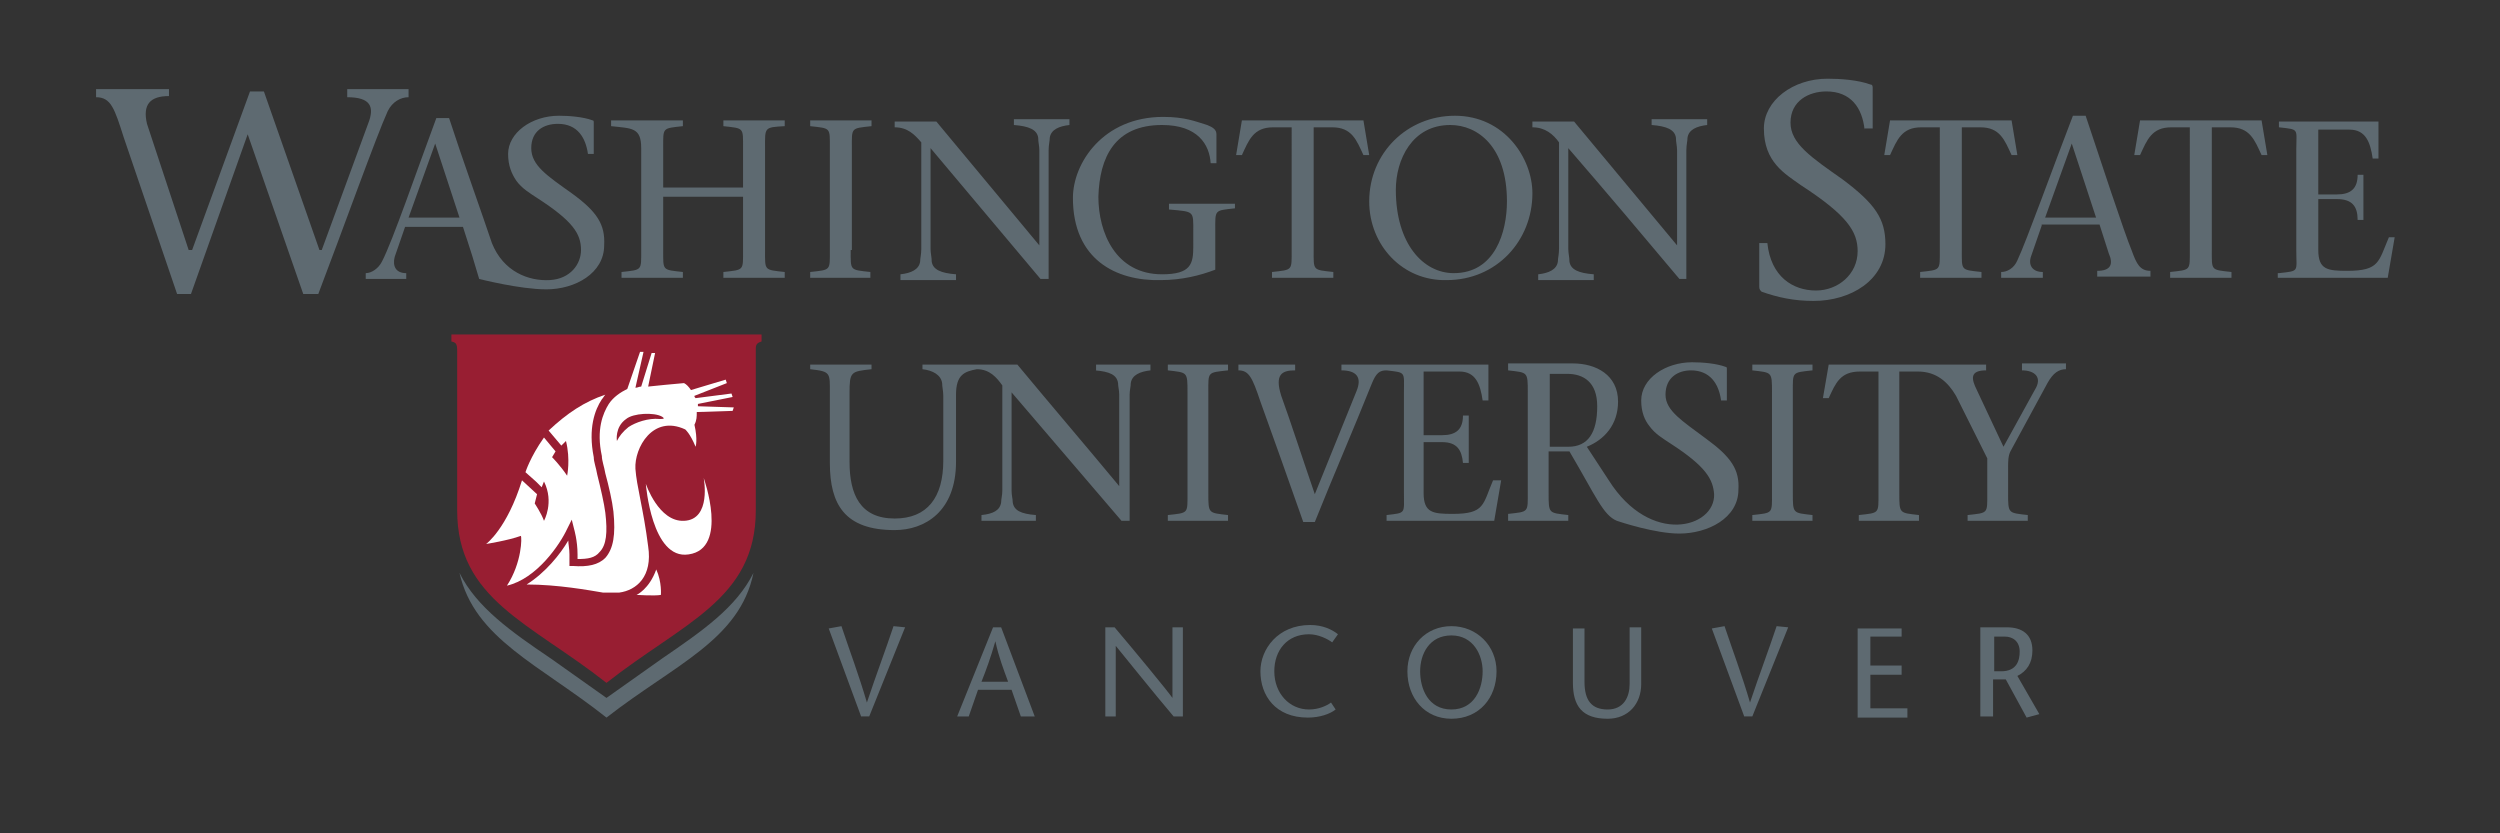 <?xml version="1.0" encoding="utf-8"?>
<!-- Generator: Adobe Illustrator 21.1.0, SVG Export Plug-In . SVG Version: 6.00 Build 0)  -->
<svg version="1.1" id="Layer_1" xmlns="http://www.w3.org/2000/svg" xmlns:xlink="http://www.w3.org/1999/xlink" x="0px" y="0px"
	 viewBox="0 0 216 72" style="enable-background:new 0 0 216 72;" xml:space="preserve">
<rect x="0" y="0" width="216" height="72" fill="#333333" stroke="none"/>
<style type="text/css">
	.st0{fill:#5E6A71;}
	.st1{fill:#981E32;}
	.st2{fill:#FFFFFF;}
</style>
<g>
	<path class="st0" d="M74.4,61.9l-2.8-7.6l1.1-0.2c0.7,2.1,1.5,4.2,2.2,6.6h0c0.8-2.4,1.6-4.5,2.3-6.6l1,0.1l-3.1,7.7H74.4z"/>
	<path class="st0" d="M86.5,54.2l2.9,7.7h-1.2l-0.8-2.3h-2.9l-0.8,2.3h-1l3.1-7.7H86.5z M87.1,58.9c-0.4-1.1-0.8-2.1-1.1-3.5h0
		c-0.4,1.4-0.8,2.5-1.2,3.5H87.1z"/>
	<path class="st0" d="M102.2,61.9h-0.8c-1.7-2-4.5-5.5-5-6.1h0v6.1h-0.9v-7.7h0.8c1.7,2,4.5,5.4,5,6.1h0v-6.1h0.9V61.9z"/>
	<path class="st0" d="M115.1,55.5c-0.4-0.3-1.2-0.7-2-0.7c-1.9,0-3,1.4-3,3.2c0,1.9,1.3,3.3,3,3.3c0.8,0,1.5-0.3,1.9-0.6l0.4,0.6
		c-0.5,0.4-1.4,0.7-2.4,0.7c-2.8,0-4.1-1.9-4.1-4c0-1.9,1.5-4,4.3-4c1.1,0,1.9,0.4,2.4,0.8L115.1,55.5z"/>
	<path class="st0" d="M121.6,58c0-2.2,1.6-3.9,3.8-3.9c2.2,0,3.9,1.7,3.9,3.9c0,2.3-1.5,4.1-3.9,4.1C123.1,62.1,121.6,60.3,121.6,58
		z M128.1,58c0-1.4-0.8-3.1-2.7-3.1c-1.9,0-2.7,1.6-2.7,3.1c0,1.5,0.7,3.3,2.7,3.3C127.4,61.3,128.1,59.5,128.1,58z"/>
	<path class="st0" d="M136.9,54.2v4.7c0,1.6,0.6,2.4,2,2.4c1.4,0,1.9-1.1,1.9-2.2v-4.9h1v4.9c0,1.7-1.1,3-2.9,3c-2.2,0-3-1.1-3-3.1
		v-4.7H136.9z"/>
	<path class="st0" d="M150.7,61.9l-2.8-7.6l1.1-0.2c0.7,2.1,1.5,4.2,2.2,6.6h0c0.8-2.4,1.6-4.5,2.3-6.6l1,0.1l-3.1,7.7H150.7z"/>
	<path class="st0" d="M164.3,55h-2.7v2.5h2.7v0.8h-2.7v2.9h3.2v0.8h-4.3v-7.7h3.8V55z"/>
	<path class="st0" d="M171.2,54.2h2.2c1.3,0,2.2,0.6,2.2,2c0,1.1-0.5,1.8-1.3,2.2l1.9,3.3l-1.1,0.3l-1.8-3.3h-1.1v3.2h-1.1V54.2z
		 M172.3,58h0.6c1.4,0,1.6-1,1.6-1.7c0-0.9-0.6-1.3-1.3-1.3h-0.9V58z"/>
</g>
<g>
	<g>
		<g>
			<g>
				<g>
					<path class="st0" d="M57.2,56.9l-4.8,3.4l-4.8-3.4c-3.4-2.3-6.4-4.4-7.9-7.4c1.3,5.7,6.9,7.9,12.7,12.5
						c5.9-4.6,11.5-6.7,12.7-12.5C63.6,52.5,60.7,54.5,57.2,56.9z"/>
					<g>
						<path class="st1" d="M39,28.9v0.6c0.4,0.1,0.5,0.2,0.5,0.8v13.8c0,7.7,6.3,9.7,12.9,14.9c6.6-5.2,12.9-7.2,12.9-14.9v-14
							c0-0.4,0.2-0.5,0.5-0.6v-0.6H39z"/>
					</g>
				</g>
			</g>
		</g>
		<g>
			<g>
				<g>
					<path class="st2" d="M55,51.4c0,0,1.1-0.5,1.7-2.2c0.5,1.1,0.4,2.2,0.4,2.2C56.6,51.5,55,51.4,55,51.4z"/>
					<path class="st2" d="M60.8,41.3c0,0,0.7,3.6-1.7,3.7c-2.2,0.1-3.3-3.2-3.3-3.2s0.5,6.6,3.7,6.1C63,47.4,60.8,41.3,60.8,41.3z"
						/>
				</g>
			</g>
			<path class="st2" d="M43.8,50.6L43.8,50.6c2.6-0.6,4.6-3.6,5.2-4.9l0.4-0.8l0.2,0.8c0,0,0.3,1,0.3,2.2c0,0.1,0,0.3,0,0.4
				c0.9,0,1.5-0.1,1.9-0.6c0.6-0.6,0.7-1.7,0.5-3.4c-0.1-0.8-0.4-2.1-0.7-3.3c-0.1-0.6-0.3-1.1-0.3-1.5c-0.5-2.5,0.1-4.1,0.7-5
				c0.1-0.1,0.2-0.3,0.3-0.4c-1.8,0.6-3.3,1.6-4.9,3.1l1.1,1.3l0.4-0.4c0.4,1.6,0.1,3,0.1,3c-0.6-0.9-1.3-1.6-1.3-1.6l0.3-0.5
				l-1-1.2L47,37.8c-1.2,1.7-1.6,3-1.6,3l0.9,0.8l0.5,0.5l0.2-0.5C47.9,43.4,47,45,47,45c-0.2-0.6-0.8-1.5-0.8-1.5l0.2-0.8l-1.3-1.2
				c-1.3,4.2-3.1,5.5-3.1,5.5s1.9-0.3,3-0.7C45.1,46.4,45.1,48.6,43.8,50.6z"/>
			<path class="st2" d="M63.3,35.5l-3.1,0.1c0,0.4,0,0.7-0.2,1.1c0.3,1.3,0.1,1.9,0.1,1.9c-0.5-1.2-0.9-1.5-0.9-1.5
				c-2.8-1.3-4.4,1.6-4.3,3.4c0.1,1.5,0.7,3.5,1.1,6.7c0.4,2.6-1,3.8-2.5,4c0,0-0.1,0-0.1,0c0,0,0,0,0,0c-0.2,0-0.5,0-0.8,0
				c0,0,0,0,0,0c0,0-0.1,0-0.1,0c-0.1,0-0.2,0-0.4,0c-1.2-0.2-3.9-0.7-6.6-0.7c1.6-1,2.9-2.6,3.6-3.8c0,0.3,0.1,0.7,0.1,1.2
				c0,0.2,0,0.4,0,0.7l0,0.3l0.3,0c1.3,0.1,2.2-0.1,2.8-0.7c0.7-0.8,0.9-2,0.7-4c-0.1-0.9-0.4-2.2-0.7-3.3c-0.1-0.6-0.3-1.1-0.3-1.5
				c-0.5-2.3,0.1-3.7,0.6-4.5c0.4-0.6,1-1,1.6-1.3c0,0,0,0,0,0l1.1-3.2h0.3l-0.7,3.1c0.2,0,0.3-0.1,0.5-0.1l0.9-2.9h0.3L56,33.4
				c0.9-0.1,2-0.2,3.1-0.3c0.2,0.1,0.4,0.3,0.6,0.6l3-0.9l0.1,0.3l-2.8,1.1c0,0.1,0,0.1,0.1,0.2l3.1-0.4l0.1,0.3l-3,0.6
				c0,0.1,0,0.1,0,0.2l3.1,0.1L63.3,35.5z M54.3,36.9c0.6-0.4,1.7-0.8,2.7-0.7c0.3,0,0.5,0,0.2-0.2c-0.7-0.4-2.5-0.3-3.1,0.2
				c-1,0.7-0.8,1.9-0.8,1.9C53.5,37.7,53.8,37.3,54.3,36.9z"/>
		</g>
	</g>
	<g>
		<g>
			<path class="st0" d="M147.4,37.9c-2-1.5-3.5-2.4-3.5-3.8c0-1.5,1.1-2.1,2.2-2.1c1.6,0,2.4,1.1,2.6,2.6h0.5v-2.7
				c0-0.1,0-0.2-0.1-0.2c-0.8-0.3-2-0.4-2.9-0.4c-2.3,0-4.4,1.4-4.4,3.3c0,1,0.3,1.7,0.7,2.2h0c0,0,0,0,0,0c0.5,0.7,1.2,1.1,1.8,1.5
				c3.1,2,3.7,3.1,3.8,4.4c0.1,2.9-5.5,4.5-9.1-1.2l-1.9-2.9c1.5-0.6,2.7-1.9,2.7-3.9c0-2.3-1.9-3.3-3.9-3.3h-5.6V32
				c1.7,0.2,1.7,0.1,1.7,1.9v8.6c0,1.8,0.1,1.7-1.7,1.9V45h5.2v-0.5c-1.7-0.2-1.7-0.1-1.7-1.9V39h1.8c2.3,3.9,2.9,5.5,4.1,6
				c0.3,0.1,3.3,1.1,5.4,1.1c2.4,0,5.1-1.3,5.1-3.8C150.3,40.6,149.6,39.5,147.4,37.9z M135.5,38.6h-1.6v-6.3h1.5
				c1.4,0,2.6,0.7,2.6,2.8C138,37.4,137.2,38.6,135.5,38.6z"/>
			<path class="st0" d="M94.6,32c1.3,0.1,1.9,0.4,2,1.1c0,0.3,0.1,0.6,0.1,1V42h0c-2.9-3.5-5.9-7-8.8-10.5h-8.2v0.4
				c0.9,0.1,1.6,0.5,1.7,1.2c0,0.3,0.1,0.7,0.1,1.1v5.6c0,3.2-1.4,5-4.2,5c-3,0-3.9-2.1-3.9-4.9V34c0-1.9,0.1-1.9,1.9-2.1v-0.4H70
				v0.4c1.8,0.2,1.7,0.3,1.7,2.1v6c0,3.6,1.3,5.8,5.6,5.8c2.6,0,5.3-1.6,5.3-5.9v-5.7c0,0,0-0.1,0-0.1c0-1.7,0.7-2,1.8-2.2l0,0
				c1.1,0,1.7,0.7,2.2,1.4v9.1c0,0.4-0.1,0.7-0.1,1c-0.1,0.7-0.7,1-1.7,1.1V45h4.7v-0.5c-1.3-0.1-1.9-0.4-2-1.1c0-0.3-0.1-0.6-0.1-1
				v-8.5C96.9,45,96.9,45,96.9,45h0.7V34.1c0-0.4,0.1-0.7,0.1-1c0.1-0.7,0.8-1,1.7-1.1v-0.5h-4.7V32z"/>
			<path class="st0" d="M100.9,32c1.7,0.2,1.7,0.1,1.7,1.9v8.7c0,1.8,0.1,1.7-1.7,1.9V45h5.2v-0.5c-1.7-0.2-1.7-0.1-1.7-1.9v-8.7
				c0-1.8-0.1-1.7,1.7-1.9v-0.5h-5.2V32z"/>
			<path class="st0" d="M125.5,44.4c-1.7,0-2.5-0.1-2.5-1.8v-4.4h1.6c1.3,0,1.7,0.7,1.8,1.8h0.5v-4.1h-0.5c0,1.2-0.6,1.7-1.8,1.7
				H123v-5.5h3.1c1.4,0,1.8,1.1,2,2.5h0.5v-3.1h-8.9h-3.8V32c1.3,0,1.8,0.6,1.3,1.8c-1.2,3-2.4,5.9-3.6,8.9c-1-2.9-2.1-6.3-2.9-8.5
				c-0.6-1.9,0.1-2.2,1.2-2.2v-0.5h-4.9V32c0.9,0,1.2,0.6,1.9,2.7c1.2,3.3,2.5,7,3.7,10.4h1c1.6-4,3.3-7.9,4.9-11.9
				c0.4-1,0.7-1.2,1.3-1.2c1.7,0.2,1.5,0.1,1.5,1.9v8.7c0,1.8,0.2,1.7-1.5,1.9V45h9.3l0.6-3.5H129C128.1,43.6,128.3,44.4,125.5,44.4
				z"/>
			<path class="st0" d="M151.4,32c1.7,0.2,1.7,0.1,1.7,1.9v8.7c0,1.8,0.1,1.7-1.7,1.9V45h5.2v-0.5c-1.7-0.2-1.7-0.1-1.7-1.9v-8.7
				c0-1.8-0.1-1.7,1.7-1.9v-0.5h-5.2V32z"/>
			<path class="st0" d="M174.7,31.4V32c1.1,0,1.8,0.6,1.1,1.7l-2.7,4.9l-2.3-4.9c-0.5-1-0.6-1.7,0.8-1.7v-0.5h-3.2H167h-9l-0.5,2.9
				h0.5c0.6-1.3,1-2.3,2.7-2.3h1.6v10.5c0,1.8,0.1,1.7-1.7,1.9V45h5.2v-0.5c-1.7-0.2-1.7-0.1-1.7-1.9V32.1h1.6
				c1.6,0,2.6,0.9,3.3,2.1l2.7,5.4v3c0,1.8,0.1,1.7-1.7,1.9V45h5.2v-0.5c-1.7-0.2-1.7-0.1-1.7-1.9v-2.2c0-0.5,0-1,0.2-1.4l3.2-5.9
				c0.5-0.9,1-1.2,1.6-1.2v-0.5H174.7z"/>
		</g>
		<g>
			<path class="st0" d="M57.3,21.6c0,1.8-0.1,1.7,1.7,1.9v0.5h-5.3v-0.5c1.8-0.2,1.7-0.1,1.7-1.9v-8.8c0-1.8-0.8-1.7-2.6-1.9v-0.5
				H59v0.5c-1.8,0.2-1.7,0.1-1.7,1.9v3.4h6.9v-3.4c0-1.8,0.1-1.7-1.7-1.9v-0.5h5.3v0.5C66,11,66.1,11,66.1,12.8v8.8
				c0,1.8-0.1,1.7,1.7,1.9v0.5h-5.3v-0.5c1.8-0.2,1.7-0.1,1.7-1.9V17h-6.9V21.6z"/>
			<path class="st0" d="M73.5,21.6c0,1.8-0.1,1.7,1.7,1.9v0.5H70v-0.5c1.8-0.2,1.7-0.1,1.7-1.9v-8.8c0-1.8,0.1-1.7-1.7-1.9v-0.5h5.3
				v0.5c-1.8,0.2-1.7,0.1-1.7,1.9V21.6z"/>
			<path class="st0" d="M89.9,24.1c-3.1-3.7-6.4-7.6-9.5-11.3v8.7c0,0.4,0.1,0.7,0.1,1.1c0.1,0.7,0.8,1,2.1,1.1v0.5h-4.8v-0.5
				c0.9-0.1,1.6-0.4,1.7-1.1c0-0.3,0.1-0.6,0.1-1.1v-9.2c-0.6-0.7-1.2-1.3-2.3-1.3v-0.5h3.6c2.9,3.5,6,7.2,8.9,10.7h0V13
				c0-0.4-0.1-0.7-0.1-1.1c-0.1-0.7-0.8-1-2.1-1.1v-0.5h4.8v0.5c-0.9,0.1-1.6,0.4-1.7,1.1c0,0.3-0.1,0.6-0.1,1.1v11.1H89.9z"/>
			<path class="st0" d="M92.7,17.1c0-3,2.6-7,7.8-7c1.9,0,2.8,0.4,3.8,0.7c0.5,0.2,0.8,0.4,0.8,0.8v2.5h-0.5
				c-0.1-1.6-1.1-3.3-4.2-3.3c-4.1,0-5.4,2.8-5.5,6.2c0,3.1,1.5,6.7,5.5,6.7c2.5,0,2.7-0.9,2.7-2.4V20c0-1.8,0.1-1.7-2.1-1.9v-0.5
				h5.7V18c-1.8,0.2-1.7,0.1-1.7,1.9v3.4c-1.3,0.5-2.9,0.9-4.7,0.9C96.4,24.3,92.7,22.4,92.7,17.1z"/>
			<path class="st0" d="M113.5,21.6c0,1.8-0.1,1.7,1.7,1.9v0.5h-5.3v-0.5c1.8-0.2,1.7-0.1,1.7-1.9V11H110c-1.7,0-2.1,1.1-2.7,2.4
				h-0.5l0.5-3h10.5l0.5,3h-0.5c-0.6-1.3-1-2.4-2.7-2.4h-1.6V21.6z"/>
			<path class="st0" d="M118.3,17.4c0-4.2,3.3-7.4,7.4-7.4c4.3,0,6.7,3.7,6.7,6.7c0,4.1-3.1,7.5-7.4,7.5
				C121.2,24.3,118.3,21.2,118.3,17.4z M130.2,17.4c0-4.7-2.5-6.6-4.9-6.6c-3.3,0-4.7,3-4.7,5.6c0,4.7,2.4,7.2,5,7.2
				C129.2,23.6,130.2,20,130.2,17.4z"/>
			<path class="st0" d="M145.1,24.1c-3.1-3.7-6.4-7.6-9.6-11.3v8.7c0,0.4,0.1,0.7,0.1,1.1c0.1,0.7,0.8,1,2.1,1.1v0.5h-4.8v-0.5
				c0.9-0.1,1.6-0.4,1.7-1.1c0-0.3,0.1-0.6,0.1-1.1v-9.2c-0.5-0.7-1.2-1.3-2.3-1.3v-0.5h3.6c2.9,3.5,6,7.2,8.9,10.7h0V13
				c0-0.4-0.1-0.7-0.1-1.1c-0.1-0.7-0.8-1-2.1-1.1v-0.5h4.8v0.5c-0.9,0.1-1.6,0.4-1.7,1.1c0,0.3-0.1,0.6-0.1,1.1v11.1H145.1z"/>
			<path class="st0" d="M35.3,7.7L35.3,7.7l-5.3,0v0.7c2,0,2.4,0.8,1.8,2.3l-4,10.9h-0.2L22.8,7.9h-1.2l-5,13.7h-0.3l-3.6-10.9
				C12.3,9,13,8.3,14.6,8.3V7.7H8.3v0.7c1.3,0,1.6,1,2.4,3.5l4.6,13.5h1.2l4.9-13.8l4.8,13.8h1.3c2.1-5.5,5-13.6,6-15.8
				c0.4-0.8,1.1-1.2,1.8-1.2L35.3,7.7L35.3,7.7z"/>
			<path class="st0" d="M49.4,16.7c-2.1-1.5-3.5-2.4-3.5-3.9c0-1.5,1.1-2.1,2.3-2.1c1.7,0,2.4,1.2,2.6,2.6h0.5v-2.7
				c0-0.1,0-0.2-0.1-0.2c-0.8-0.3-2-0.4-2.9-0.4c-2.4,0-4.4,1.5-4.4,3.3c0,1,0.3,1.7,0.7,2.3h0c0,0,0,0,0,0c0.5,0.7,1.2,1.1,1.8,1.5
				c3.1,2,3.8,3.1,3.8,4.5c0,1.2-0.9,2.5-2.7,2.6c-1.8,0.1-4-0.7-5-3.2c-0.8-2.4-2.6-7.4-3.7-10.8h-1.1c-1.6,4.3-3.8,10.7-4.7,12.4
				c-0.3,0.6-0.9,1-1.4,1v0.5h0.8h2.7v-0.5c-0.9,0-1.2-0.6-1-1.4l0.9-2.6h5l0.8,2.5l0.6,2c0,0,3.5,0.9,5.8,0.9c2.5,0,5-1.4,5-3.8
				C52.3,19.4,51.6,18.3,49.4,16.7z M35.3,18.8l2.3-6.4h0l2.1,6.4H35.3z"/>
		</g>
		<g>
			<path class="st0" d="M161.1,11.2c-0.2-1.9-1.2-3.3-3.3-3.3c-1.5,0-3.1,0.8-3.1,2.7c0,1.8,1.8,3,4.5,4.9c2.8,2.1,3.7,3.4,3.7,5.6
				c0,3.1-3,4.9-6.2,4.9c-1.7,0-3.1-0.3-4.5-0.8c-0.1-0.1-0.2-0.2-0.2-0.4v-3.8h0.7c0.3,2.9,2.2,4.1,4.2,4.1c1.9,0,3.6-1.4,3.6-3.4
				c0-1.7-0.9-3.1-4.9-5.7c-1.4-1-3.2-2-3.2-4.9c0-2.4,2.5-4.3,5.5-4.3c1.1,0,2.6,0.1,3.7,0.5c0.2,0,0.2,0.2,0.2,0.3v3.5H161.1z"/>
			<path class="st0" d="M169.5,21.6c0,1.8-0.1,1.7,1.7,1.9v0.5h-5.3v-0.5c1.8-0.2,1.7-0.1,1.7-1.9V11H166c-1.7,0-2.1,1.1-2.7,2.4
				h-0.5l0.5-3h10.5l0.5,3h-0.5c-0.6-1.3-1-2.4-2.7-2.4h-1.6V21.6z"/>
			<path class="st0" d="M176.4,19.5l-0.9,2.6c-0.3,0.8,0.1,1.4,1,1.4v0.5h-3.6v-0.5c0.5,0,1.1-0.3,1.4-1c0.8-1.7,3.1-8.1,4.8-12.5
				h1.1c1.3,3.9,3.3,10,4,11.7c0.4,1.1,0.7,1.7,1.6,1.7v0.5h-4.6v-0.5c1.2,0,1.4-0.6,1-1.5l-0.8-2.5H176.4z M181.1,18.8l-2.1-6.4h0
				l-2.3,6.4H181.1z"/>
			<path class="st0" d="M191.1,21.6c0,1.8-0.1,1.7,1.7,1.9v0.5h-5.3v-0.5c1.8-0.2,1.7-0.1,1.7-1.9V11h-1.6c-1.7,0-2.1,1.1-2.7,2.4
				h-0.5l0.5-3h10.5l0.5,3h-0.5c-0.6-1.3-1-2.4-2.7-2.4h-1.6V21.6z"/>
			<path class="st0" d="M196.9,23.6c1.8-0.2,1.5-0.1,1.5-1.9v-8.8c0-1.8,0.3-1.7-1.5-1.9v-0.5h8.6v3.2H205c-0.2-1.4-0.6-2.5-2-2.5
				h-2.7v5.6h1.6c1.2,0,1.8-0.5,1.8-1.7h0.5V19h-0.5c0-1.2-0.5-1.8-1.8-1.8h-1.6v4.4c0,1.7,0.8,1.8,2.5,1.8c2.8,0,2.7-0.8,3.6-2.9
				h0.5l-0.6,3.5h-9.5V23.6z"/>
		</g>
	</g>
</g>
</svg>
